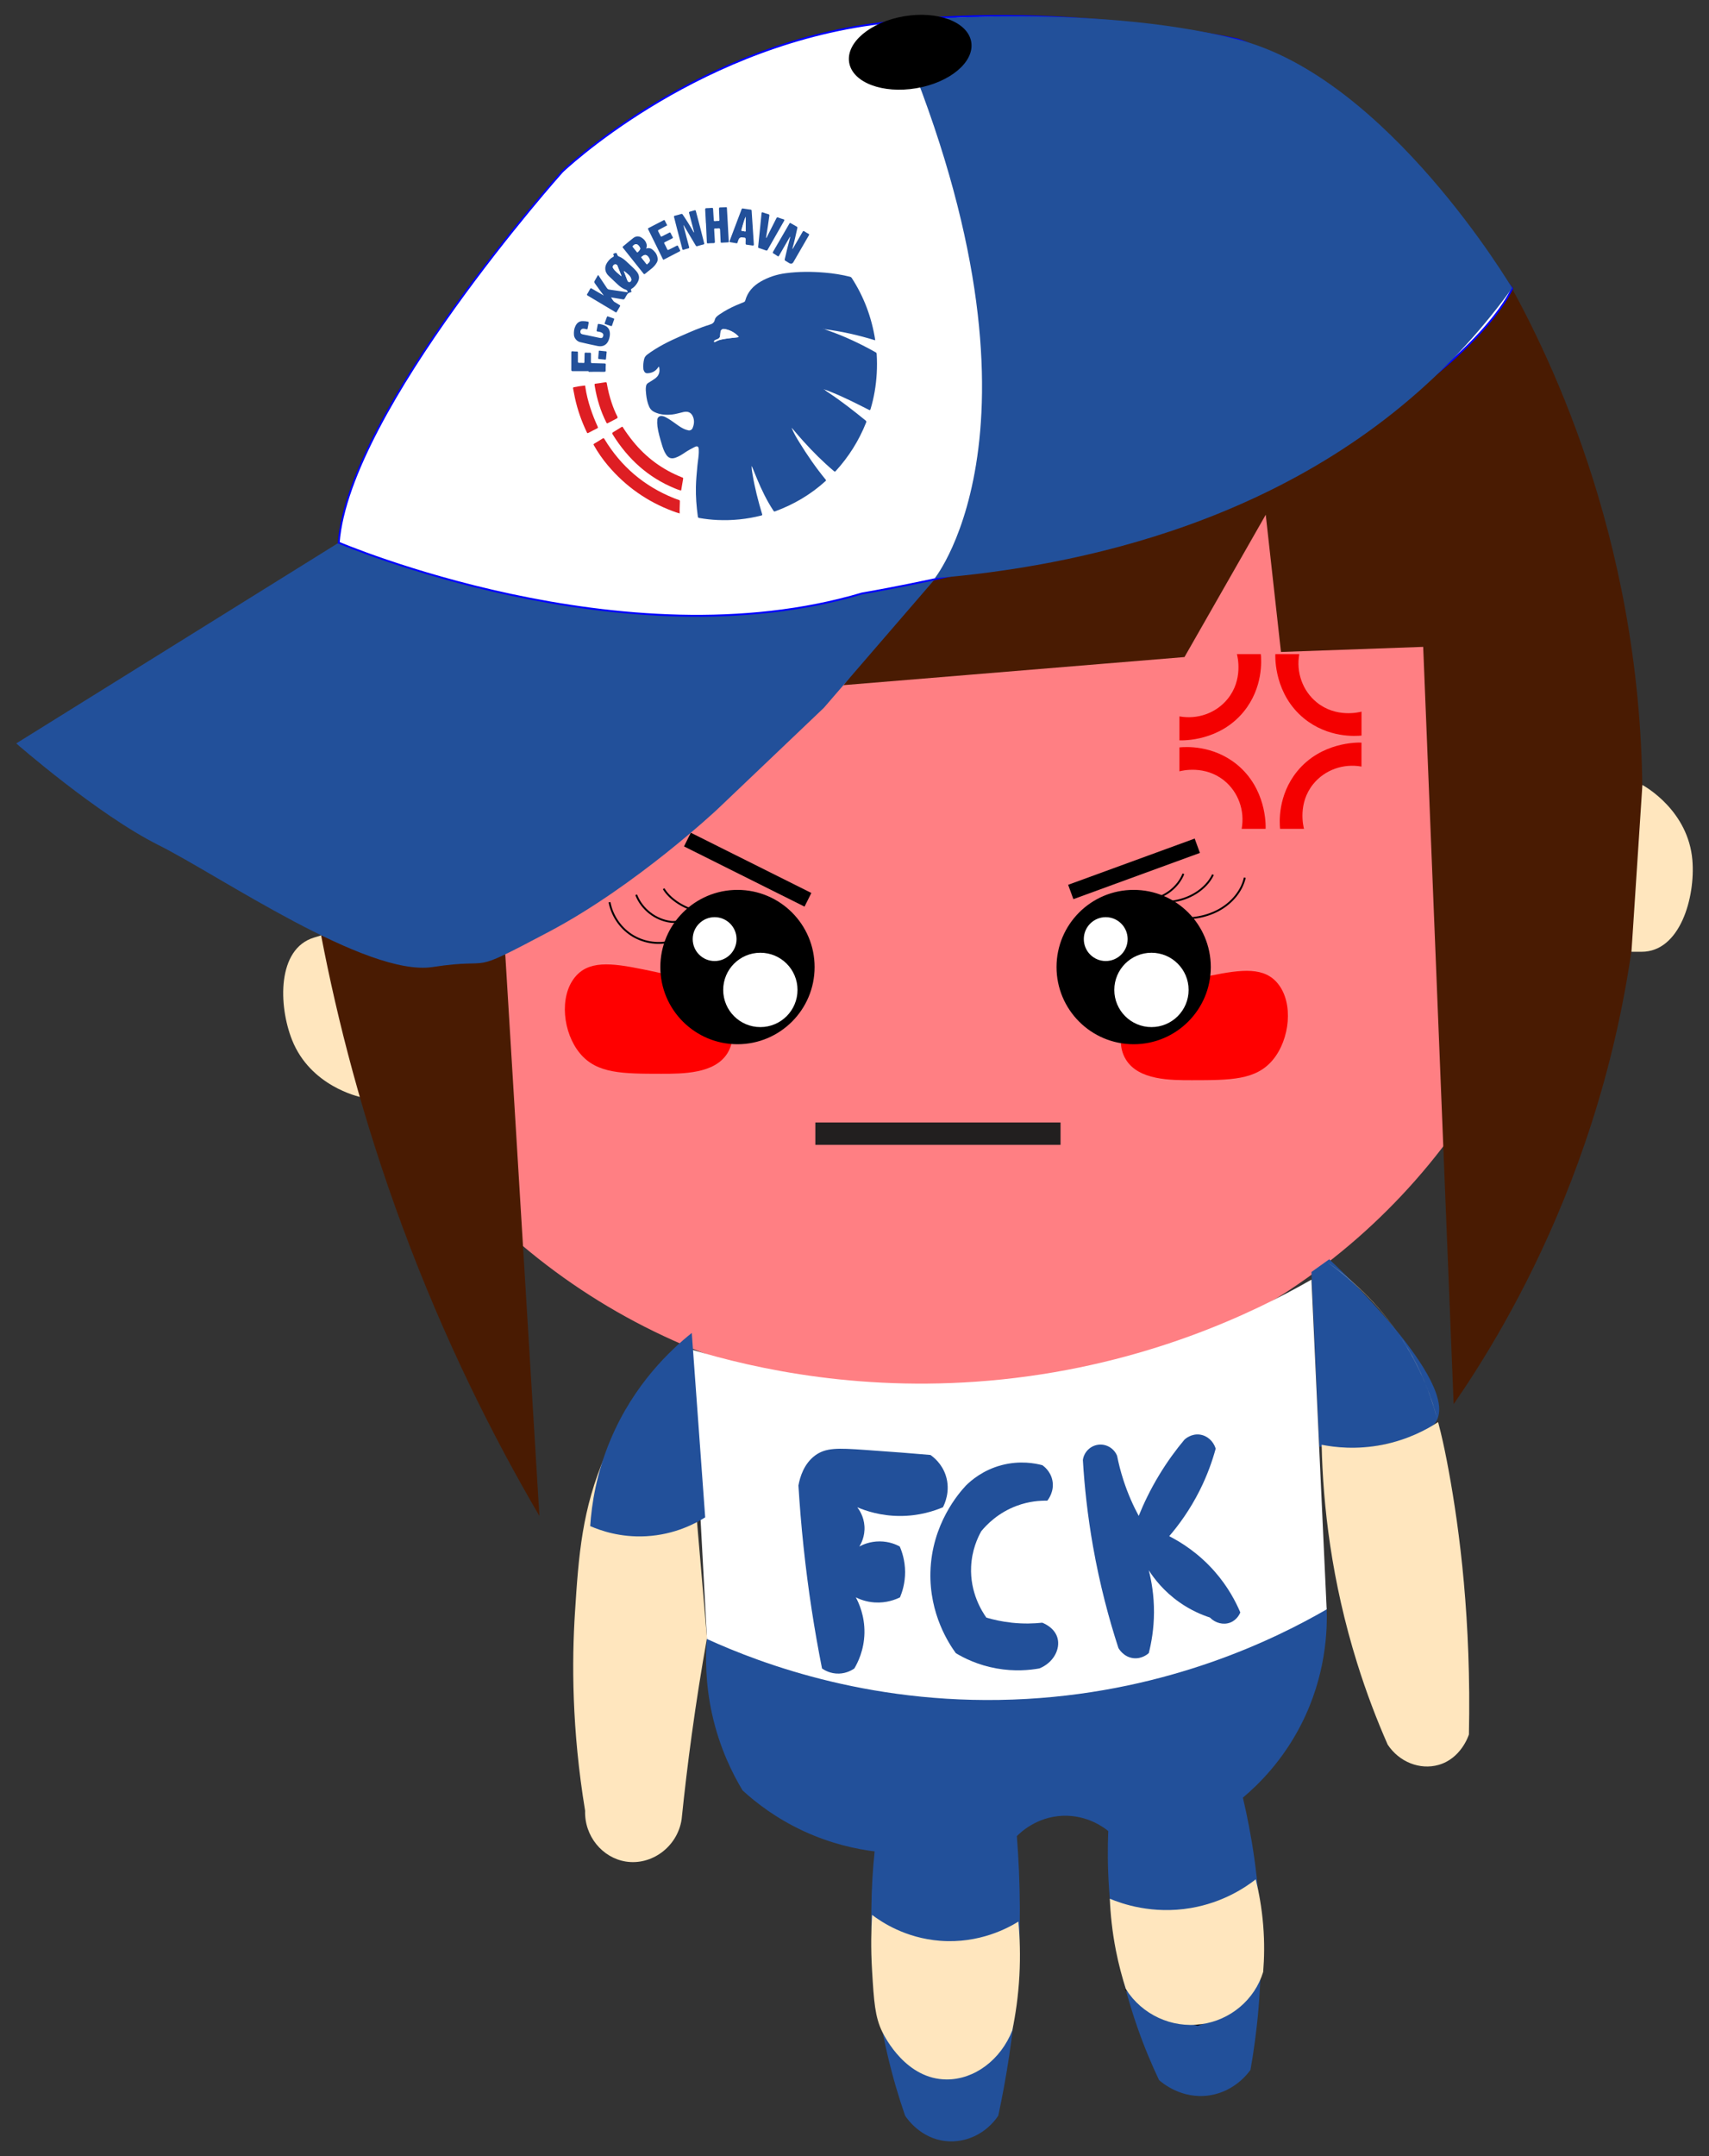 <?xml version="1.0" encoding="UTF-8"?><svg xmlns="http://www.w3.org/2000/svg" width="460" height="580" viewBox="0 0 460 580"><rect x="0" y="0" width="460" height="580" fill="#333333" stroke="none"/><defs><style>.cls-1,.cls-2,.cls-3,.cls-4,.cls-5,.cls-6,.cls-7,.cls-8,.cls-9,.cls-10,.cls-11,.cls-12{stroke-width:0px;}.cls-1,.cls-13{fill:none;}.cls-14,.cls-15,.cls-16,.cls-13{stroke-miterlimit:10;stroke-width:.5px;}.cls-14,.cls-15,.cls-9{fill:#fff;}.cls-14,.cls-16,.cls-13{stroke:#000;}.cls-15{stroke:blue;}.cls-3{fill:#491b02;}.cls-4{fill:#22509a;}.cls-5{fill:#221f1f;}.cls-6{fill:#de1e23;}.cls-7{fill:#fdfdfd;}.cls-8{fill:#ff7f83;}.cls-10{fill:#ffe6be;}.cls-11{fill:red;}.cls-12{fill:#f40000;}</style></defs><g id="Layer_1"><path class="cls-10" d="m97.4,295.2c-.98-.2-13.87-3.08-18.79-15.45-3.69-9.29-4.04-24.5,5.88-27.53l2.61-.8"/><path class="cls-10" d="m133.45,255.35c-5.48,3.02-17.25-4.29-21.08-14.36-4.3-11.32,3.01-22.03,3.84-23.21,2.15.72,15.08,5.24,19.4,17.74,2.33,6.74,2.64,17.18-2.16,19.82Z"/><ellipse class="cls-8" cx="251.82" cy="205.45" rx="171.58" ry="170.21"/><path class="cls-4" d="m352.99,342.17l2.13,46.96c3.86.6,9.91,1.06,17.01-.48,5.24-1.13,12.11-2.62,14.36-6.15,6.76-10.66-27.12-42.28-28.71-43.75"/><path class="cls-4" d="m190.3,440.6c-.42,5.01-.48,12.18,1.37,20.51,2.01,9.07,5.49,16.01,8.2,20.51,3.5,3.21,8.93,7.47,16.41,10.94,7.56,3.5,14.4,4.88,19.14,5.47-.97,9.3-1.38,20.93,0,34.18,1.55,14.88,4.9,27.37,8.2,36.91.49.75,4.12,6.11,10.94,6.84,5.49.58,10.94-2.07,14.14-6.84,2.15-10.01,4-21.47,5-34.18,1.21-15.36.93-29.19,0-41.02.94-.95,5.3-5.18,12.3-5.47,6.67-.27,11.21,3.21,12.3,4.1-.36,8.97,0,20.73,2.73,34.18,2.76,13.58,7.06,24.65,10.94,32.81.71.64,6.08,5.3,13.67,4.1,6.71-1.06,10.29-5.93,10.94-6.84,1.77-9.93,3.15-22.46,2.73-36.91-.41-14.28-2.47-26.58-4.77-36.32,4.27-3.59,10.74-9.97,15.71-19.74,6.7-13.16,7.06-25.36,6.84-31.36"/><path class="cls-9" d="m352.99,344.22l2.13,46.12,1.97,42.58c-13.83,7.98-42.1,21.88-80.66,24.09-40.51,2.32-71.49-9.44-86.13-16.11-1.4-25.96-2.8-51.92-4.2-77.88,16.99,5.17,46.67,11.86,83.5,8.06,38.93-4.02,67.78-17.9,83.4-26.86Z"/><path class="cls-13" d="m251.6,155.82s12.52-7.79,12.52-37.87-.22-60.33-6.26-73.91c-6.04-13.59-8.78-21.2-8.78-21.2"/><path class="cls-3" d="m407,77.62c12.4,22.73,37.64,76.3,34.86,148.34-2.96,76.64-35.95,130.55-50.59,151.76l-8.2-203.71-38.28,1.37-4.1-36.91-21.87,38.28-91.79,7.56,44.57-56.31"/><path class="cls-4" d="m214.91,399.59c.43-2.34,1.5-5.82,4.44-8.03,2.91-2.18,6.21-2.03,13.33-1.54,7.23.49,13.29.98,17.77,1.37.82.58,3.05,2.31,4.1,5.47,1.42,4.28-.39,7.92-.75,8.6-2.3.97-6.35,2.35-11.55,2.34-5.18,0-9.21-1.37-11.5-2.34.5.65,1.76,2.44,1.93,5.08.18,2.77-.94,4.78-1.37,5.47.9-.49,2.85-1.38,5.47-1.37,2.58,0,4.5.88,5.4,1.37.59,1.35,1.42,3.74,1.44,6.84.01,3.08-.8,5.48-1.37,6.84-1.16.57-3.62,1.58-6.84,1.37-2.25-.15-4-.84-5.05-1.37.82,1.53,2.4,4.96,2.32,9.57-.09,4.68-1.84,8.08-2.73,9.57-.57.39-2.03,1.3-4.1,1.37-2.36.08-4.04-.99-4.59-1.37-2.02-10.17-3.75-21.13-4.98-32.81-.6-5.63-1.04-11.1-1.37-16.41Z"/><path class="cls-4" d="m280.53,394.12c.4.27,2.22,1.59,2.73,4.1.6,2.96-1.12,5.17-1.37,5.47-1.94-.04-4.89.14-8.2,1.37-5.08,1.88-8.18,5.15-9.57,6.84-1.01,1.81-2.54,5.16-2.73,9.57-.31,6.97,2.92,12,4.1,13.67,1.89.56,4.19,1.08,6.84,1.37,3.18.34,5.98.24,8.2,0,.4.15,3.32,1.31,4.1,4.1.84,2.98-1.08,6.68-4.87,8.2-2.57.46-6.65.88-11.54,0-4.96-.89-8.69-2.75-10.94-4.1-1.8-2.47-7.15-10.46-6.84-21.87.35-12.87,7.66-21.2,9.57-23.24,1.36-1.35,4.56-4.14,9.57-5.47,4.97-1.31,9.09-.49,10.94,0Z"/><path class="cls-4" d="m291.47,392.75c.42,7.04,1.25,14.84,2.73,23.24,1.82,10.29,4.27,19.45,6.84,27.34.12.21,1.42,2.47,4.1,2.73,2.26.22,3.82-1.14,4.07-1.37.71-2.79,1.38-6.52,1.4-10.94.02-4.61-.67-8.48-1.4-11.34,1.45,2.26,4.04,5.65,8.24,8.6,3.07,2.16,6.01,3.39,8.2,4.1,1.49,1.53,3.65,2.06,5.47,1.37,1.84-.7,2.59-2.38,2.73-2.73-1.23-2.89-3.31-6.9-6.84-10.94-4.43-5.07-9.2-7.99-12.3-9.57,2.55-2.97,5.56-7.05,8.2-12.3,2.09-4.16,3.43-8.03,4.31-11.26-.63-2.04-2.32-3.53-4.31-3.78-2.25-.28-3.86,1.14-4.1,1.37-2.18,2.6-4.55,5.78-6.84,9.57-2.39,3.95-4.16,7.69-5.47,10.94-1.42-2.63-2.88-5.83-4.1-9.57-.76-2.35-1.32-4.57-1.72-6.59-.83-2.05-2.95-3.28-5.11-2.98-2.11.29-3.8,1.97-4.1,4.1Z"/><path class="cls-10" d="m442.07,211.16c.88.48,12.37,7,13.46,20.26.82,9.96-3.3,24.61-13.67,24.61h-2.73"/><path class="cls-10" d="m387.08,382.55c-1.46-5.79-4.44-14.67-10.84-23.98-6.63-9.64-14.15-15.71-19.14-19.14,5.3,3.74,12.68,9.86,19.14,19.14,7.99,11.48,11.07,22.77,13.67,36.91,3.02,16.39,6.11,40.47,5.47,71.09-.15.48-2.19,6.51-8.2,8.2-4.99,1.4-10.57-.77-13.67-5.47-2.92-6.63-5.72-13.93-8.2-21.87-6.93-22.18-9.21-42.43-9.57-58.79,3.47.69,9.35,1.4,16.41,0,6.92-1.37,12.01-4.18,14.94-6.1Z"/><path class="cls-10" d="m183.47,361.31c-6.01,6.04-14.41,15.95-20.51,30.08-6.31,14.61-7.21,26.85-8.2,42.38-.84,13.03-.89,31.37,2.73,53.32-.22,6.81,4.63,12.66,10.94,13.67,6.93,1.11,13.91-3.91,15.04-11.36.76-7.4,1.66-15.01,2.73-22.82,1.23-8.97,2.61-17.64,4.1-25.98"/><path class="cls-11" d="m178.63,261.95c-.42-.11-.95-.22-2-.45-9.62-2.06-16.25-3.39-20.51,0-.16.13-.74.6-1.37,1.37-4.28,5.24-3.25,14.97,1.37,20.51,4.54,5.45,11.4,5.46,21.87,5.47,5.79,0,14.31.01,17.77-5.47,1.18-1.87,1.34-3.69,1.37-4.1.51-7.46-9.2-14.88-18.51-17.32Z"/><path class="cls-11" d="m320.18,263.68c.42-.11.94-.22,1.99-.45,9.59-2.06,16.19-3.39,20.43,0,.16.13.74.6,1.36,1.37,4.26,5.24,3.24,14.97-1.36,20.51-4.53,5.45-11.36,5.46-21.79,5.47-5.77,0-14.25.01-17.71-5.47-1.18-1.87-1.33-3.69-1.36-4.1-.51-7.46,9.16-14.88,18.44-17.32Z"/><path class="cls-1" d="m298.71,510.54c3.39,1.39,11.37,4.11,21.47,2.52,8.99-1.42,15.22-5.55,18.12-7.77"/><path class="cls-1" d="m272.75,544.75c-1.4,2.16-3.7,5.16-7.21,8-3.59,2.9-7.09,4.52-9.52,5.43-2.68-.79-6.71-2.33-10.88-5.43-3.75-2.79-6.23-5.82-7.75-8l-2.65-29.63c2.52,1.8,9.11,6,18.56,6.39,10.35.43,17.77-3.96,20.3-5.62"/><path class="cls-13" d="m302.99,535.04c2.31,2.05,5.74,4.64,10.36,6.73,3.4,1.54,6.52,2.39,9.04,2.89,2.34-.74,6.23-2.29,10.1-5.62,3.66-3.15,5.74-6.55,6.84-8.69"/><path class="cls-10" d="m234.73,515.11c2.54,1.92,8.94,6.22,18.23,6.96,10.7.85,18.54-3.54,21.15-5.16.39,4.22.57,9.14.27,14.6-.3,5.55-1.04,10.48-1.91,14.68-3.12,7.93-10.2,13.21-17.66,13.19-10.86-.03-16.57-11.25-17.35-12.84-1.95-3.99-2.23-8.12-2.73-16.41-.38-6.23-.22-11.41,0-15.04Z"/><path class="cls-10" d="m338.01,505.54c-2.78,2.17-8.75,6.23-17.46,7.72-10.37,1.77-18.57-1.14-21.83-2.5.17,4.08.63,8.79,1.64,13.93.76,3.85,1.71,7.33,2.7,10.42,4.34,6.84,12.29,10.51,20.26,9.41,7.87-1.08,14.4-6.6,16.68-14.07.29-3.59.39-7.84,0-12.59-.38-4.7-1.15-8.84-2-12.3Z"/><circle class="cls-16" cx="305.14" cy="260.14" r="20.51"/><circle class="cls-16" cx="198.5" cy="260.14" r="20.51"/><circle class="cls-14" cx="192.35" cy="252.62" r="6.15"/><circle class="cls-14" cx="297.62" cy="252.62" r="6.15"/><circle class="cls-14" cx="204.66" cy="266.29" r="10.25"/><circle class="cls-14" cx="309.93" cy="266.29" r="10.25"/><path class="cls-13" d="m180.25,253.32c-3.51.81-7.35.12-10.36-1.86s-5.17-5.22-5.83-8.76"/><path class="cls-13" d="m182.54,247.64c-.55.41-1.3.41-1.98.33-4.11-.49-7.84-3.41-9.32-7.27"/><path class="cls-13" d="m186.9,244.89c-3.48-.98-6.81-3.33-8.27-5.83"/><path class="cls-13" d="m315.4,246.71c4.27.81,8.92.12,12.58-1.86,3.66-1.98,6.28-5.22,7.08-8.76"/><path class="cls-13" d="m312.66,242.22c.67.41,1.59.41,2.42.33,5.03-.49,9.6-3.41,11.41-7.27"/><path class="cls-13" d="m309.41,242c4-.49,7.67-3.29,9.12-6.95"/><path class="cls-4" d="m186.2,358.57c-5.57,4.44-15.54,13.67-21.87,28.71-3.83,9.09-5.08,17.35-5.47,23.24,2.73,1.19,8.1,3.11,15.04,2.73,7.76-.42,13.36-3.47,15.91-5.08-1.2-16.54-2.4-33.07-3.61-49.61Z"/><path class="cls-3" d="m136,256.73l9.19,151.07c-12.31-21.02-25.48-47.06-36.91-77.93-10.7-28.89-17.48-55.49-21.85-78.28"/><path class="cls-4" d="m91.18,145.98L4.37,199.98s21.87,19.14,38.28,27.34c16.41,8.2,56.05,35.55,73.83,32.81,17.77-2.73,8.2,2.73,31.44-9.57,23.24-12.3,45.12-32.81,45.12-32.81l28.71-27.34,29.86-34.59"/><path class="cls-15" d="m91.18,145.98s76.56,32.81,140.82,13.67c0,0,73.83-12.3,120.31-36.91,46.48-24.61,54.69-45.12,54.69-45.12,0,0-45.12-57.42-73.83-66.99,0,0-49.22-10.94-98.44-4.1-49.22,6.84-83.4,39.65-83.4,39.65,0,0-57.42,64.26-60.16,99.8Z"/><path class="cls-4" d="m251.6,155.55s35.01-43.33-11.09-149.74c0,0,52.33-5.42,92.66,4.81,40.33,10.24,73.83,66.87,73.83,66.87-3.7,5.15-7.79,10.22-12.3,15.17-44.04,48.25-106.43,59.84-143.09,62.89Z"/><path class="cls-7" d="m162.36,79.44c-1.04-.6-2.08-1.19-3.11-1.8-.23-.13-.32-.1-.44.12-.24.46-.5.91-.77,1.35-.12.19-.1.29.09.4,2.51,1.49,5.02,2.99,7.52,4.49.17.1.24.08.34-.09.28-.5.56-.99.86-1.47.12-.2.05-.27-.11-.37-.42-.25-.83-.53-1.26-.76-.51-.27-.68-.8-1.04-1.29,1.03.17,1.96.32,2.9.48.62.11.62.11.95-.44.35-.58.57-1.29,1.38-1.4.28-.04.34-.21.2-.46-.13-.23-.08-.38.16-.53.58-.34,1.02-.84,1.39-1.4.8-1.21.76-2.25-.19-3.35-.76-.89-1.68-1.62-2.51-2.43-.63-.61-1.31-1.15-2.13-1.47-.24-.09-.37-.24-.46-.47-.22-.58-.22-.55-.79-.37-.31.1-.35.23-.2.49.12.21.1.35-.16.48-.64.34-1.13.85-1.54,1.45-.85,1.25-.71,2.61.38,3.65.75.71,1.49,1.42,2.25,2.13.69.64,1.4,1.24,2.3,1.54.36.12.52.34.55.71-.05,0-.09,0-.12,0-1.59-.24-3.17-.49-4.77-.7-.34-.05-.54-.19-.72-.46-.69-1.07-1.4-2.12-2.11-3.17-.07-.1-.11-.23-.26-.29-.3.52-.59,1.05-.9,1.56-.14.23-.13.4.03.63.76,1.08,1.53,2.14,2.33,3.19-.02.02-.04.05-.05.07Zm50.83,35.76c.12.13.24.24.35.38.88,1.06,1.79,2.1,2.71,3.12,2.56,2.85,5.27,5.54,8.19,8.01.16.14.27.27.49.02,3.51-3.84,6.25-8.18,8.19-13.05.11-.26.07-.41-.15-.58-3.21-2.62-6.48-5.16-9.93-7.46-.38-.26-.78-.5-1.11-.83.01-.01.02-.03.03-.04.61.17,1.19.43,1.78.66,3.47,1.4,6.81,3.09,10.15,4.79.28.14.38.15.48-.2.93-3.12,1.47-6.32,1.66-9.57.1-1.76.09-3.52-.02-5.28-.01-.2-.09-.3-.26-.4-4.1-2.31-8.34-4.31-12.78-5.86-.36-.13-.72-.26-1.08-.38,4.65.59,9.21,1.62,13.71,3,0-.09,0-.15,0-.21-.94-5.98-3.03-11.51-6.31-16.58-.11-.17-.23-.25-.43-.3-2.24-.57-4.5-.92-6.8-1.11-3.53-.29-7.05-.3-10.57.16-2.34.31-4.54,1.01-6.61,2.19-2.1,1.19-3.62,2.82-4.26,5.22-.07.26-.27.33-.48.41-.61.25-1.22.48-1.83.75-1.59.69-3.12,1.5-4.56,2.48-.55.38-1.14.78-1.3,1.46-.19.83-.69,1.12-1.42,1.34-2.61.79-5.11,1.91-7.61,3-3.19,1.39-6.31,2.91-9.13,5.01-.42.31-.72.7-.86,1.21-.23.88-.29,1.78-.21,2.69.02.25.12.48.25.69.17.31.42.46.78.45,1.11-.01,2.04-.4,2.75-1.3.13-.16.22-.38.43-.47.37,1.44-.04,2.56-1.27,3.34-.55.35-1.08.72-1.64,1.04-.36.2-.51.48-.58.88-.13.72-.06,1.43.02,2.15.13,1.17.35,2.32.84,3.41.31.67.79,1.1,1.43,1.41,1.5.71,3.07.81,4.68.65,1.07-.11,2.09-.46,3.14-.68,1.51-.32,2.23.46,2.58,1.41.36.99.24,2.01-.19,2.97-.19.42-.63.65-1.08.56-.21-.04-.42-.11-.63-.17-1.04-.34-1.91-.97-2.78-1.6-.9-.66-1.81-1.3-2.8-1.8-.37-.19-.77-.31-1.19-.29-.5.02-.95.44-.99.95-.05.62-.04,1.24.04,1.86.21,1.65.71,3.24,1.18,4.83.28.94.58,1.87,1.13,2.69.66.99,1.44,1.26,2.55.88.93-.32,1.75-.86,2.56-1.4.82-.56,1.69-1.02,2.58-1.47.76-.39,1.12-.15,1.12.73,0,.02,0,.05,0,.07.06,1.44-.24,2.84-.37,4.25-.18,1.88-.36,3.75-.4,5.64-.06,2.69.16,5.35.52,8.01.03.25.14.35.38.39,1.62.28,3.25.47,4.89.54,4,.18,7.95-.2,11.83-1.21.24-.06.26-.15.2-.38-1.07-3.52-1.98-7.07-2.58-10.71-.12-.73-.26-1.47-.24-2.22.08.11.14.23.19.35.42,1.03.83,2.06,1.26,3.09,1.25,2.98,2.65,5.88,4.42,8.58.13.2.23.25.46.17,5.01-1.85,9.55-4.5,13.53-8.11.15-.14.24-.22.06-.43-2.63-3.19-4.97-6.59-7.13-10.11-.72-1.18-1.43-2.36-1.96-3.65.02-.02.03-.03.05-.05Zm-30.26,22.91c-.05-1.1.06-2.17.05-3.23,0-.22-.07-.32-.29-.39-.44-.13-.88-.29-1.31-.47-7.97-3.21-14.24-8.49-18.73-15.94-.15-.25-.26-.25-.47-.11-.75.48-1.51.95-2.28,1.4-.2.12-.2.2-.09.39,1.1,1.94,2.36,3.76,3.79,5.46,4.78,5.65,10.61,9.75,17.49,12.3.59.22,1.18.43,1.83.6Zm.94-9.36c.03-.27-.18-.29-.34-.36-5.23-2.06-9.63-5.29-13.19-9.71-.95-1.18-1.85-2.4-2.66-3.68-.08-.12-.11-.32-.34-.17-.76.49-1.53.96-2.31,1.42-.28.17-.31.31-.13.6,4.11,6.62,9.59,11.6,16.78,14.54.45.18.9.36,1.37.49.1.03.27.14.31-.1.17-1.01.34-2.03.51-3.04Zm28.77-65.09c.05.22,0,.34-.03.46-.5,1.86-.95,3.74-1.39,5.62-.05.22,0,.34.19.45.34.19.67.4,1,.61q.73.44,1.15-.29c1.38-2.38,2.75-4.77,4.13-7.14.14-.25.11-.35-.12-.47-.37-.19-.73-.41-1.07-.64-.23-.16-.33-.12-.47.12-.83,1.45-1.67,2.88-2.51,4.32-.06.1-.08.26-.26.26.54-1.86.94-3.73,1.35-5.6.04-.19-.02-.29-.19-.38-.55-.3-1.09-.6-1.62-.92-.17-.1-.24-.06-.33.1-.31.56-.64,1.11-.96,1.67-1.14,1.96-2.27,3.93-3.42,5.89-.16.28-.12.39.14.53.35.19.69.42,1.02.65.21.15.31.12.44-.11.64-1.13,1.29-2.25,1.94-3.37.32-.55.64-1.1,1.01-1.73Zm-38.74,3.21c.19-.43.22-.79.13-1.16-.2-.82-.71-1.4-1.4-1.82-.74-.45-1.51-.38-2.19.14-.92.71-1.8,1.47-2.7,2.21-.19.16-.21.26-.04.46.92,1.14,1.82,2.29,2.74,3.44.92,1.15,1.85,2.3,2.76,3.46.15.19.25.19.43.04.59-.48,1.2-.93,1.78-1.42.54-.45,1.01-.96,1.36-1.59.17-.3.26-.61.24-.96-.05-.9-.45-1.63-1.08-2.25-.54-.53-1.15-.88-2.03-.55Zm10.03-6.29s.04-.02.07-.03c.06.09.11.18.17.28,1.02,1.7,2.04,3.41,3.05,5.12.14.23.26.3.52.21.52-.17,1.05-.3,1.58-.44.17-.04.26-.08.21-.32-.71-2.9-1.49-5.77-2.24-8.66-.06-.23-.16-.26-.36-.2-.41.13-.81.25-1.23.35-.24.06-.28.16-.22.41.43,1.6.84,3.21,1.26,4.81.03.13.1.25.03.39-.09-.03-.1-.11-.13-.17-.89-1.58-1.85-3.12-2.87-4.62-.12-.17-.21-.25-.44-.18-.56.18-1.12.33-1.69.46-.23.06-.28.14-.22.38.27,1,.5,2.02.77,3.02.48,1.85.98,3.71,1.46,5.56.05.21.12.28.34.2.41-.14.83-.27,1.26-.37.23-.06.29-.14.22-.38-.17-.58-.31-1.17-.47-1.76-.36-1.36-.71-2.72-1.07-4.09Zm6.05-.56c.11,2.17.18,3.66.24,5.14,0,.22.07.3.3.29.5-.04,1-.07,1.49-.07.3,0,.39-.09.37-.41-.08-1.08-.12-2.15-.19-3.23-.01-.23.04-.31.27-.31.29,0,.59.01.87-.03.34-.05.44.08.45.41.04,1.07.1,2.13.15,3.2,0,.17.02.28.24.26.5-.04,1-.03,1.49-.08.53-.04.47.07.44-.5-.09-1.72-.18-3.44-.28-5.16-.06-1.18-.13-2.35-.2-3.53,0-.12.05-.28-.19-.27-.53.03-1.07.05-1.6.05-.29,0-.36.12-.34.4.05.97.07,1.93.11,2.9,0,.22,0,.35-.28.34-.3-.01-.61.02-.91.06-.26.04-.32-.07-.33-.32-.05-.98-.14-1.95-.18-2.93-.01-.29-.1-.35-.37-.33-.47.04-.95.08-1.42.08-.29,0-.36.12-.34.4.09,1.44.15,2.87.19,3.62Zm-32.66,43.7c-1.03.12-1.94.26-2.84.44-.24.05-.29.13-.24.36.17.84.31,1.68.49,2.51.71,3.23,1.79,6.32,3.22,9.29.1.2.18.24.38.14.79-.42,1.57-.83,2.37-1.22.25-.12.26-.25.15-.48-.73-1.59-1.38-3.22-1.93-4.89-.61-1.86-1.08-3.75-1.38-5.69-.03-.18.04-.5-.23-.46Zm43.38-38.86s0,0-.01,0c0,.22,0,.45,0,.67-.01.18.05.27.24.29.52.06,1.04.13,1.55.22.33.06.43-.03.41-.39-.21-2.99-.4-5.98-.59-8.98-.01-.23-.12-.26-.29-.28-.67-.1-1.35-.18-2.02-.3-.23-.04-.32.02-.4.23-.42,1.15-.86,2.29-1.3,3.43-.64,1.69-1.27,3.37-1.91,5.06-.09.24-.05.32.2.35.39.04.76.15,1.15.2.85.1.62.24.91-.53.04-.1.08-.21.11-.31q.29-.81,1.13-.65c.26.05.63-.02.75.17.13.2.05.55.07.83Zm-43.73,21.51c-.98-.07-1.69.43-2.13,1.37-.36.76-.42,1.55-.37,2.39.06.8.76,1.68,1.64,1.89,1.56.37,3.13.72,4.7,1.04,1.31.27,2.32-.19,2.85-1.24.26-.52.42-1.08.47-1.67.08-1-.14-1.87-1.06-2.43-.6-.37-1.26-.5-1.94-.59-.17-.02-.24.05-.27.21-.09.51-.18,1.02-.28,1.53-.04.19.01.25.2.29.36.07.72.1,1.06.26.47.23.63.55.49,1.01-.14.44-.38.57-.92.46-.43-.09-.86-.18-1.28-.27-1.11-.23-2.21-.46-3.32-.69-.31-.06-.57-.21-.61-.55-.04-.35.06-.67.38-.86.2-.12.41-.14.63-.1.23.04.45.09.68.14.13.03.22.02.24-.13.1-.54.2-1.07.3-1.6.03-.18-.02-.27-.21-.31-.39-.09-.79-.16-1.26-.15Zm49.26-22.35c-.04-.15,0-.3.02-.44.3-1.84.6-3.69.83-5.55.03-.23-.03-.33-.25-.4-.48-.14-.96-.28-1.42-.46-.33-.13-.41-.03-.44.3-.1,1.11-.22,2.22-.33,3.33-.19,1.87-.37,3.75-.57,5.62-.02.19.04.26.21.31.63.2,1.25.41,1.87.64.25.09.36.02.49-.2.45-.81.91-1.61,1.37-2.41,1.01-1.77,2.01-3.54,3.02-5.3.18-.3.12-.4-.2-.48-.47-.12-.93-.29-1.38-.46-.24-.09-.35-.05-.47.19-.84,1.68-1.69,3.35-2.54,5.02-.05.1-.08.23-.2.3Zm-46.2,39.47c.03.2.06.39.09.59.56,3.35,1.56,6.56,3.09,9.6.12.24.22.25.44.13.76-.41,1.53-.81,2.3-1.2.28-.14.37-.26.2-.59-.6-1.16-1.08-2.38-1.5-3.62-.57-1.7-1.01-3.44-1.31-5.21-.04-.26-.09-.41-.42-.35-.89.16-1.78.27-2.67.39-.18.02-.23.11-.21.27Zm19.52-42.95c-.03-.06-.05-.1-.07-.14-.19-.36-.38-.72-.55-1.09-.09-.19-.17-.18-.33-.1-1.34.7-2.68,1.4-4.03,2.08-.18.09-.22.17-.12.37.33.64.64,1.28.95,1.92.99,2,1.97,4.01,2.96,6.01.06.13.07.32.32.19,1.41-.75,2.83-1.48,4.25-2.21.16-.08.19-.16.1-.31-.19-.35-.37-.7-.53-1.06-.09-.2-.18-.24-.38-.13-.71.37-1.44.71-2.16,1.08-.21.11-.31.06-.41-.16-.23-.51-.48-1-.74-1.49-.13-.23-.05-.31.14-.41.66-.33,1.3-.67,1.96-.99.19-.09.26-.18.13-.39-.2-.34-.38-.69-.55-1.05-.09-.2-.19-.2-.37-.11-.66.34-1.33.67-1.99,1.01-.17.09-.25.06-.34-.11-.19-.4-.39-.8-.61-1.19-.13-.24-.11-.35.14-.48.68-.34,1.34-.71,2-1.07.09-.05.22-.06.22-.2Zm-21.17,39.29c0,.05,0,.11,0,.16,1.41,0,2.82-.01,4.23,0,.31,0,.39-.09.38-.39-.01-.5,0-.99.03-1.49.02-.27-.05-.36-.33-.36-1.11-.01-2.21-.06-3.32-.09-.26,0-.36-.08-.35-.36.02-.72,0-1.44.01-2.16,0-.23-.06-.3-.29-.29-.36.01-.73.01-1.09-.02-.26-.02-.33.06-.33.32,0,.73-.04,1.46-.05,2.19,0,.2-.05.29-.26.27-.4-.03-.8-.03-1.2-.04-.24,0-.3-.11-.29-.34.01-.81,0-1.61,0-2.42,0-.21-.06-.28-.26-.28-.39,0-.78-.02-1.17-.06-.28-.03-.34.07-.34.34,0,1.53,0,3.05-.01,4.58,0,.32.07.43.39.42,1.41-.02,2.82,0,4.23,0Zm3.12-5.49c-.12.03-.32-.11-.34.14-.06.63-.11,1.26-.16,1.89-.01.16.08.19.2.2.54.05,1.09.11,1.63.17.16.02.25-.01.27-.2.05-.59.11-1.18.17-1.77.02-.17-.03-.25-.21-.26-.52-.05-1.04-.11-1.56-.16Zm3.83-8.51c0-.13-.09-.15-.16-.17-.5-.18-1.01-.35-1.51-.53-.19-.07-.26,0-.31.18-.18.53-.37,1.05-.57,1.57-.07.18-.03.26.15.32.51.16,1.02.32,1.53.5.2.07.25,0,.3-.18.16-.51.35-1,.52-1.51.02-.06.04-.12.06-.17Z"/><path class="cls-4" d="m221.93,104.81c.33.33.73.58,1.11.83,3.45,2.29,6.71,4.84,9.93,7.46.22.18.26.32.15.58-1.94,4.87-4.68,9.21-8.19,13.05-.22.24-.33.11-.49-.02-2.92-2.47-5.62-5.16-8.19-8.01-.92-1.02-1.83-2.06-2.71-3.12-.11-.13-.23-.25-.35-.38-.02-.02-.04-.04-.06-.06-.04.04-.02.08.01.11.53,1.28,1.23,2.47,1.96,3.65,2.17,3.53,4.51,6.92,7.13,10.11.18.21.09.29-.06.43-3.99,3.61-8.53,6.27-13.53,8.11-.23.09-.33.03-.46-.17-1.78-2.7-3.18-5.6-4.42-8.58-.43-1.03-.84-2.06-1.26-3.09-.05-.12-.1-.24-.19-.35-.02.76.12,1.49.24,2.22.6,3.63,1.52,7.19,2.58,10.71.07.22.05.31-.2.38-3.89,1-7.83,1.39-11.83,1.21-1.64-.07-3.27-.26-4.89-.54-.24-.04-.35-.14-.38-.39-.36-2.66-.58-5.33-.52-8.01.04-1.89.23-3.76.4-5.64.13-1.42.44-2.82.37-4.25,0-.02,0-.05,0-.07,0-.87-.35-1.12-1.12-.73-.88.45-1.75.91-2.58,1.47-.81.55-1.63,1.08-2.56,1.4-1.11.38-1.9.12-2.55-.88-.54-.82-.85-1.75-1.13-2.69-.47-1.59-.96-3.17-1.18-4.83-.08-.62-.09-1.24-.04-1.86.04-.51.49-.93.99-.95.43-.02.82.1,1.19.29.99.5,1.9,1.15,2.8,1.8.87.64,1.75,1.27,2.78,1.6.21.07.42.13.63.17.44.09.89-.14,1.08-.56.43-.97.55-1.98.19-2.97-.35-.96-1.07-1.73-2.58-1.41-1.05.22-2.07.57-3.14.68-1.61.16-3.18.06-4.68-.65-.64-.3-1.13-.74-1.43-1.41-.5-1.09-.71-2.23-.84-3.41-.08-.72-.15-1.43-.02-2.15.07-.39.22-.67.58-.88.56-.32,1.09-.69,1.64-1.04,1.23-.79,1.64-1.9,1.27-3.34-.21.09-.3.3-.43.47-.71.89-1.64,1.28-2.75,1.3-.36,0-.6-.15-.78-.45-.12-.22-.23-.45-.25-.69-.08-.91-.02-1.81.21-2.69.13-.51.43-.89.86-1.21,2.82-2.1,5.94-3.62,9.13-5.01,2.5-1.09,5-2.21,7.61-3,.74-.22,1.23-.51,1.42-1.34.16-.68.75-1.08,1.3-1.46,1.44-.99,2.97-1.79,4.56-2.48.6-.26,1.22-.5,1.83-.75.2-.08.41-.16.48-.41.65-2.4,2.16-4.03,4.26-5.22,2.07-1.17,4.27-1.88,6.61-2.19,3.52-.47,7.04-.46,10.57-.16,2.29.19,4.56.55,6.8,1.11.19.05.32.14.43.3,3.28,5.06,5.36,10.59,6.31,16.58,0,.06,0,.12,0,.21-4.5-1.39-9.06-2.42-13.71-3,.36.13.72.26,1.08.38,4.44,1.55,8.68,3.55,12.78,5.86.17.09.24.2.26.4.12,1.76.12,3.52.02,5.28-.19,3.26-.72,6.45-1.66,9.57-.1.35-.21.34-.48.2-3.34-1.7-6.68-3.39-10.15-4.79-.59-.24-1.17-.49-1.78-.66-.03-.05-.09-.07-.11-.03-.03.05.04.05.08.07Zm-27.08-16.33c-.41-.02-.77.24-.87.65-.05.21-.08.44-.09.66-.05,1.05-.19,1.25-1.14,1.59-.18.07-.37.13-.48.31-.06.1-.1.22-.04.31.07.11.18,0,.26-.02.37-.16.72-.38,1.1-.49.81-.23,1.64-.37,2.47-.47.82-.1,1.64-.19,2.46-.28.1-.01.21-.01.26-.11.05-.1-.04-.16-.1-.22-1.07-1.06-2.34-1.7-3.82-1.92Zm26.92-.03s-.04-.03-.07-.03c-.02,0-.04.01-.07.02.02,0,.04.03.06.03.02,0,.04-.01.07-.02Z"/><path class="cls-6" d="m182.94,138.11c-.65-.16-1.24-.38-1.83-.6-6.88-2.56-12.71-6.65-17.49-12.3-1.43-1.69-2.69-3.52-3.79-5.46-.11-.19-.1-.27.09-.39.77-.45,1.53-.92,2.28-1.4.21-.13.32-.14.47.11,4.49,7.45,10.76,12.74,18.73,15.94.43.17.86.33,1.31.47.22.06.29.17.29.39,0,1.07-.11,2.13-.05,3.23Z"/><path class="cls-4" d="m162.42,79.37c-.8-1.05-1.57-2.11-2.33-3.19-.16-.23-.17-.39-.03-.63.31-.51.6-1.04.9-1.56.16.06.2.19.26.29.71,1.06,1.42,2.11,2.11,3.17.18.28.38.42.72.46,1.59.21,3.18.47,4.77.7.04,0,.07,0,.12,0-.03-.37-.19-.59-.55-.71-.9-.3-1.62-.9-2.3-1.54-.76-.7-1.5-1.41-2.25-2.13-1.09-1.04-1.23-2.4-.38-3.65.41-.6.9-1.11,1.54-1.45.25-.13.28-.27.16-.48-.15-.26-.12-.39.2-.49.57-.18.57-.21.79.37.09.24.21.38.46.47.82.32,1.5.86,2.13,1.47.84.81,1.75,1.55,2.51,2.43.95,1.1.99,2.14.19,3.35-.37.56-.81,1.06-1.39,1.4-.25.15-.29.3-.16.53.14.25.08.43-.2.46-.81.11-1.04.82-1.38,1.4-.33.55-.32.55-.95.44-.93-.16-1.87-.31-2.9-.48.36.49.53,1.01,1.04,1.29.43.23.83.51,1.26.76.16.09.23.17.11.37-.3.48-.58.97-.86,1.47-.09.17-.17.19-.34.09-2.5-1.5-5.01-3-7.52-4.49-.2-.12-.21-.21-.09-.4.27-.44.53-.89.77-1.35.12-.22.22-.26.44-.12,1.03.61,2.07,1.2,3.11,1.8.03,0,.06,0,.09.01-.01-.03-.03-.06-.04-.08Zm5.53-6.46s-.03-.03-.04-.05c0,.01,0,.02,0,.03.02,0,.03,0,.05,0-.06.15.03.26.08.39.27.72.55,1.43.82,2.14.14.37.36.51.64.43.28-.08.48-.45.4-.78-.09-.38-.29-.71-.56-.99-.43-.44-.9-.83-1.4-1.18Zm-.72,1.4c-.02-.14,0-.2-.03-.26-.35-.89-.7-1.77-1.05-2.65-.05-.13-.14-.2-.26-.24-.3-.1-.59-.07-.79.2-.19.25-.23.53-.04.82.55.84,1.37,1.4,2.17,2.12Z"/><path class="cls-6" d="m183.88,128.75c-.17,1.01-.34,2.02-.51,3.04-.04.24-.21.13-.31.1-.47-.13-.92-.3-1.37-.49-7.19-2.93-12.67-7.91-16.78-14.54-.18-.29-.15-.43.13-.6.78-.46,1.55-.94,2.31-1.42.24-.15.27.05.34.17.82,1.28,1.71,2.5,2.66,3.68,3.56,4.41,7.96,7.64,13.19,9.71.16.06.38.09.34.36Z"/><path class="cls-4" d="m212.65,63.66c-.36.63-.69,1.18-1.01,1.73-.65,1.12-1.3,2.24-1.94,3.37-.13.23-.23.26-.44.11-.33-.23-.67-.46-1.02-.65-.26-.14-.3-.25-.14-.53,1.15-1.96,2.28-3.92,3.42-5.89.32-.55.65-1.11.96-1.67.09-.16.16-.2.33-.1.53.32,1.08.63,1.62.92.17.09.23.19.19.38-.42,1.87-.82,3.74-1.35,5.6.18,0,.2-.16.26-.26.84-1.44,1.68-2.87,2.51-4.32.14-.24.24-.28.47-.12.34.24.7.45,1.07.64.24.13.27.23.12.47-1.39,2.38-2.76,4.76-4.13,7.14q-.42.73-1.15.29c-.33-.2-.66-.42-1-.61-.2-.11-.24-.23-.19-.45.43-1.88.88-3.76,1.39-5.62.03-.12.09-.23.03-.46Z"/><path class="cls-4" d="m173.91,66.87c.88-.32,1.49.02,2.03.55.63.61,1.03,1.34,1.08,2.25.02.34-.07.66-.24.96-.35.62-.82,1.14-1.36,1.59-.59.48-1.2.93-1.78,1.42-.18.15-.29.14-.43-.04-.92-1.16-1.84-2.31-2.76-3.46-.91-1.14-1.81-2.3-2.74-3.44-.17-.2-.15-.31.04-.46.9-.73,1.78-1.5,2.7-2.21.68-.52,1.44-.59,2.19-.14.69.42,1.2,1.01,1.4,1.82.09.37.06.73-.13,1.16Zm.99,3.12c0-.48-.57-1.25-1.02-1.38-.14-.04-.29-.04-.43,0-.29.1-.53.29-.77.49-.1.09-.08.15,0,.24.44.55.88,1.11,1.33,1.67.04.05.09.14.17.06.29-.33.76-.53.72-1.09Zm-2.58-3.14c-.03-.22-.16-.43-.3-.63-.51-.69-1.04-.71-1.64-.09-.1.11-.13.18-.03.31.36.44.71.88,1.06,1.32.04.05.08.12.18.09.24-.07.73-.71.74-1Z"/><path class="cls-4" d="m183.94,60.59c.36,1.36.71,2.72,1.07,4.09.15.59.3,1.17.47,1.76.07.24,0,.32-.22.38-.42.1-.85.23-1.26.37-.22.07-.29,0-.34-.2-.48-1.86-.98-3.71-1.46-5.56-.26-1.01-.5-2.02-.77-3.02-.06-.24-.02-.33.22-.38.57-.14,1.13-.28,1.69-.46.23-.07.32,0,.44.18,1.02,1.5,1.98,3.04,2.87,4.62.03.06.05.14.13.17.07-.14,0-.26-.03-.39-.42-1.6-.83-3.21-1.26-4.81-.07-.24-.02-.35.22-.41.41-.1.82-.22,1.23-.35.2-.06.3-.03.36.2.75,2.88,1.53,5.76,2.24,8.66.06.24-.03.27-.21.32-.53.14-1.06.27-1.58.44-.26.09-.39.02-.52-.21-1.01-1.71-2.03-3.41-3.05-5.12-.06-.09-.11-.18-.17-.28-.02.01-.04.02-.07.03Z"/><path class="cls-4" d="m190,60.02c-.04-.75-.11-2.19-.19-3.62-.02-.28.05-.4.34-.4.47,0,.95-.04,1.42-.08.26-.02.35.03.37.33.04.98.13,1.95.18,2.93.01.25.07.35.33.32.3-.04.61-.07.91-.06.27,0,.29-.12.28-.34-.04-.97-.06-1.93-.11-2.9-.01-.28.05-.4.34-.4.54,0,1.07-.02,1.6-.05.24-.01.18.15.19.27.07,1.18.14,2.35.2,3.53.09,1.72.19,3.44.28,5.16.03.57.09.45-.44.5-.5.04-1,.04-1.49.08-.22.02-.23-.09-.24-.26-.05-1.07-.11-2.13-.15-3.2-.01-.33-.11-.46-.45-.41-.29.04-.58.04-.87.03-.23,0-.29.08-.27.31.07,1.08.11,2.15.19,3.23.02.31-.07.41-.37.41-.5,0-1,.03-1.49.07-.23.02-.29-.06-.3-.29-.06-1.49-.14-2.97-.24-5.14Z"/><path class="cls-6" d="m157.33,103.72c.27-.05.2.27.23.46.29,1.94.77,3.83,1.38,5.69.55,1.67,1.2,3.3,1.93,4.89.11.24.1.36-.15.48-.8.39-1.59.8-2.37,1.22-.2.1-.28.07-.38-.14-1.43-2.97-2.52-6.06-3.22-9.29-.18-.83-.32-1.68-.49-2.51-.05-.23,0-.31.24-.36.91-.19,1.82-.33,2.84-.44Z"/><path class="cls-4" d="m200.71,64.87c-.01-.28.06-.63-.07-.83-.12-.19-.49-.12-.75-.17q-.84-.16-1.13.65c-.04.1-.08.21-.11.31-.29.78-.06.63-.91.53-.39-.05-.76-.16-1.15-.2-.26-.03-.3-.11-.2-.35.64-1.68,1.28-3.37,1.91-5.06.43-1.14.87-2.28,1.3-3.43.08-.21.17-.27.4-.23.67.12,1.35.2,2.02.3.17.02.28.06.29.28.19,2.99.38,5.99.59,8.98.03.36-.07.45-.41.39-.51-.09-1.03-.16-1.55-.22-.19-.02-.25-.11-.24-.29.01-.22,0-.45,0-.67,0,0,0,0,.01,0Zm-.02-6.54c-.46,1.12-.76,2.27-1.08,3.42-.08.27-.04.38.26.38.2,0,.4.07.61.11.14.03.23.02.23-.17,0-1.25,0-2.5,0-3.75Z"/><path class="cls-4" d="m156.98,86.38c.48,0,.87.06,1.26.15.19.04.24.14.21.31-.1.53-.2,1.07-.3,1.6-.03.15-.12.16-.24.13-.22-.05-.45-.09-.68-.14-.22-.04-.44-.02-.63.1-.32.2-.43.51-.38.86.04.34.3.49.61.55,1.11.23,2.21.46,3.32.69.43.09.86.19,1.28.27.54.11.78-.02.92-.46.14-.46-.01-.79-.49-1.01-.34-.16-.7-.2-1.06-.26-.19-.04-.24-.1-.2-.29.1-.51.19-1.02.28-1.53.03-.16.1-.23.27-.21.68.1,1.34.23,1.94.59.91.56,1.14,1.43,1.06,2.43-.05.59-.21,1.14-.47,1.67-.53,1.05-1.54,1.51-2.85,1.24-1.57-.32-3.14-.67-4.7-1.04-.88-.21-1.58-1.09-1.64-1.89-.06-.84.01-1.63.37-2.39.44-.95,1.16-1.44,2.13-1.37Z"/><path class="cls-4" d="m206.24,64.02c.13-.07.15-.2.2-.3.85-1.67,1.71-3.34,2.54-5.02.12-.24.23-.28.47-.19.45.17.91.34,1.38.46.32.09.37.18.2.48-1.02,1.76-2.02,3.53-3.02,5.3-.46.8-.92,1.6-1.37,2.41-.12.22-.24.3-.49.2-.62-.23-1.24-.44-1.87-.64-.17-.05-.23-.12-.21-.31.2-1.87.38-3.75.57-5.62.11-1.11.23-2.22.33-3.33.03-.33.1-.43.44-.3.46.18.94.32,1.42.46.22.06.27.17.25.4-.24,1.86-.53,3.7-.83,5.55-.02.14-.07.28-.02.44Z"/><path class="cls-6" d="m160.04,103.49c-.02-.16.03-.25.21-.27.89-.12,1.78-.23,2.67-.39.34-.06.38.09.42.35.3,1.77.74,3.51,1.31,5.21.42,1.24.9,2.46,1.5,3.62.17.33.08.45-.2.59-.77.39-1.54.79-2.3,1.2-.22.12-.32.11-.44-.13-1.53-3.03-2.52-6.24-3.09-9.6-.03-.2-.06-.39-.09-.59Z"/><path class="cls-4" d="m179.56,60.55c0,.14-.14.15-.22.2-.66.36-1.33.73-2,1.07-.25.13-.28.24-.14.48.22.39.41.79.61,1.19.08.17.17.19.34.11.66-.35,1.33-.67,1.99-1.01.17-.09.27-.09.37.11.17.36.35.71.55,1.05.13.21.05.3-.13.39-.65.33-1.3.67-1.96.99-.19.1-.27.18-.14.41.27.48.51.98.74,1.49.1.22.2.26.41.16.72-.37,1.44-.71,2.16-1.08.2-.11.29-.07.38.13.16.36.35.71.53,1.06.08.16.05.23-.1.31-1.42.73-2.84,1.46-4.25,2.21-.25.13-.26-.07-.32-.19-.99-2-1.97-4.01-2.96-6.01-.32-.64-.63-1.29-.95-1.92-.1-.19-.06-.27.12-.37,1.35-.69,2.69-1.38,4.03-2.08.16-.08.25-.09.33.1.17.37.37.73.55,1.09.02.04.04.09.07.14Z"/><path class="cls-4" d="m158.39,99.84c-1.41,0-2.82,0-4.23,0-.33,0-.4-.11-.39-.42.02-1.53.02-3.05.01-4.58,0-.27.05-.38.34-.34.39.04.78.06,1.17.06.21,0,.26.07.26.28-.01.81,0,1.61,0,2.42,0,.23.06.34.29.34.4,0,.8,0,1.2.04.22.01.26-.07.26-.27,0-.73.05-1.46.05-2.19,0-.26.08-.34.33-.32.36.03.73.03,1.09.02.22,0,.29.06.29.29-.01.72,0,1.44-.01,2.16,0,.29.09.36.35.36,1.11.02,2.21.07,3.32.09.28,0,.35.09.33.36-.03.49-.05.99-.03,1.49,0,.3-.07.39-.38.39-1.41-.02-2.82,0-4.23,0,0-.05,0-.11,0-.16Z"/><path class="cls-4" d="m161.51,94.35c.52.06,1.04.12,1.56.16.18.02.23.09.21.26-.06.59-.12,1.18-.17,1.77-.02.18-.11.22-.27.2-.54-.06-1.09-.11-1.63-.17-.12-.01-.21-.04-.2-.2.06-.63.1-1.26.16-1.89.02-.25.22-.11.34-.14Z"/><path class="cls-4" d="m165.33,85.84s-.04.11-.06.17c-.18.5-.36,1-.52,1.51-.06.17-.11.25-.3.18-.5-.18-1.02-.34-1.53-.5-.18-.05-.22-.13-.15-.32.2-.52.39-1.04.57-1.57.06-.17.13-.25.31-.18.5.18,1.01.35,1.51.53.07.03.17.04.16.17Z"/><path class="cls-7" d="m194.85,88.48c1.48.22,2.75.86,3.82,1.92.06.06.15.12.1.22-.05.1-.16.1-.26.11-.82.09-1.64.18-2.46.28-.83.1-1.66.24-2.47.47-.38.11-.73.33-1.1.49-.08.03-.19.13-.26.02-.06-.09-.02-.21.04-.31.11-.18.3-.24.48-.31.95-.34,1.09-.54,1.14-1.59.01-.22.03-.45.09-.66.1-.41.47-.67.87-.64Z"/><path class="cls-7" d="m221.77,88.45s-.05.02-.07.02c-.02,0-.04-.02-.06-.03.02,0,.05-.02.07-.02.02,0,.04.02.07.03Z"/><path class="cls-7" d="m221.93,104.81s-.1-.01-.08-.07c.02-.04.08-.02.11.03-.01.01-.02.02-.03.04Z"/><path class="cls-7" d="m213.15,115.25s-.05-.07-.01-.11c.02.02.04.04.06.06-.02.02-.03.03-.05.05Z"/><path class="cls-7" d="m167.24,74.32c-.8-.72-1.62-1.28-2.17-2.12-.19-.29-.16-.57.04-.82.2-.27.49-.3.79-.2.12.04.21.11.26.24.35.89.7,1.77,1.05,2.65.02.05.01.12.03.26Z"/><path class="cls-7" d="m167.95,72.91c.5.36.97.74,1.4,1.18.27.28.47.6.56.99.08.34-.12.7-.4.78-.28.08-.5-.07-.64-.43-.28-.71-.56-1.43-.82-2.14-.05-.12-.14-.24-.08-.39h0Z"/><path class="cls-7" d="m167.96,72.9s-.03,0-.05,0c0-.01,0-.02,0-.03.01.02.03.03.04.05,0,0,0,0,0,0Z"/><path class="cls-7" d="m162.42,79.37s.03.06.04.08c-.03,0-.06,0-.09-.01.02-.02.04-.05.05-.07Z"/><path class="cls-7" d="m174.9,69.99c.04.56-.43.76-.72,1.09-.07.08-.13,0-.17-.06-.44-.56-.88-1.11-1.33-1.67-.07-.09-.1-.16,0-.24.23-.2.47-.39.77-.49.14-.05.29-.05.43,0,.45.13,1.01.89,1.02,1.38Z"/><path class="cls-7" d="m172.32,66.85c0,.29-.5.93-.74,1-.1.03-.13-.04-.18-.09-.35-.44-.7-.88-1.06-1.32-.1-.13-.07-.2.03-.31.6-.62,1.13-.59,1.64.09.15.2.28.4.3.63Z"/><path class="cls-7" d="m200.69,58.33c0,1.25,0,2.5,0,3.75,0,.19-.08.2-.23.17-.2-.04-.4-.11-.61-.11-.29,0-.33-.12-.26-.38.33-1.15.62-2.3,1.08-3.42Z"/><ellipse class="cls-16" cx="244.99" cy="14.05" rx="16.41" ry="9.57" transform="translate(1.09 41.06) rotate(-9.6)"/><rect class="cls-5" x="219.46" y="301.96" width="66" height="6"/><path class="cls-12" d="m317.46,192.72v6.44c1.14.04,10.83.19,17.3-7.72,5.31-6.51,4.76-13.95,4.61-15.48h-6.44c.17.63,1.73,6.87-2.5,12.06-3.08,3.79-8.07,5.58-12.97,4.69Z"/><path class="cls-12" d="m349.71,175.96h-6.44c-.04,1.14-.19,10.83,7.72,17.3,6.51,5.31,13.95,4.76,15.48,4.61v-6.44c-.63.17-6.87,1.73-12.06-2.5-3.79-3.08-5.58-8.07-4.69-12.97Z"/><path class="cls-12" d="m334.22,222.96h6.44c.04-1.14.19-10.83-7.72-17.3-6.51-5.31-13.95-4.76-15.48-4.61v6.44c.63-.17,6.87-1.73,12.06,2.5,3.79,3.08,5.58,8.07,4.69,12.97Z"/><path class="cls-12" d="m366.46,206.2v-6.44c-1.14-.04-10.83-.19-17.3,7.72-5.31,6.51-4.76,13.95-4.61,15.48h6.44c-.17-.63-1.73-6.87,2.5-12.06,3.08-3.79,8.07-5.58,12.97-4.69Z"/></g><g id="sur"><rect class="cls-2" x="303.22" y="215.6" width="4.11" height="36.26" transform="translate(420.08 -133.2) rotate(69.94)"/><rect class="cls-2" x="199.19" y="215.82" width="4.11" height="36.26" transform="translate(-97.97 309.45) rotate(-63.46)"/></g></svg>